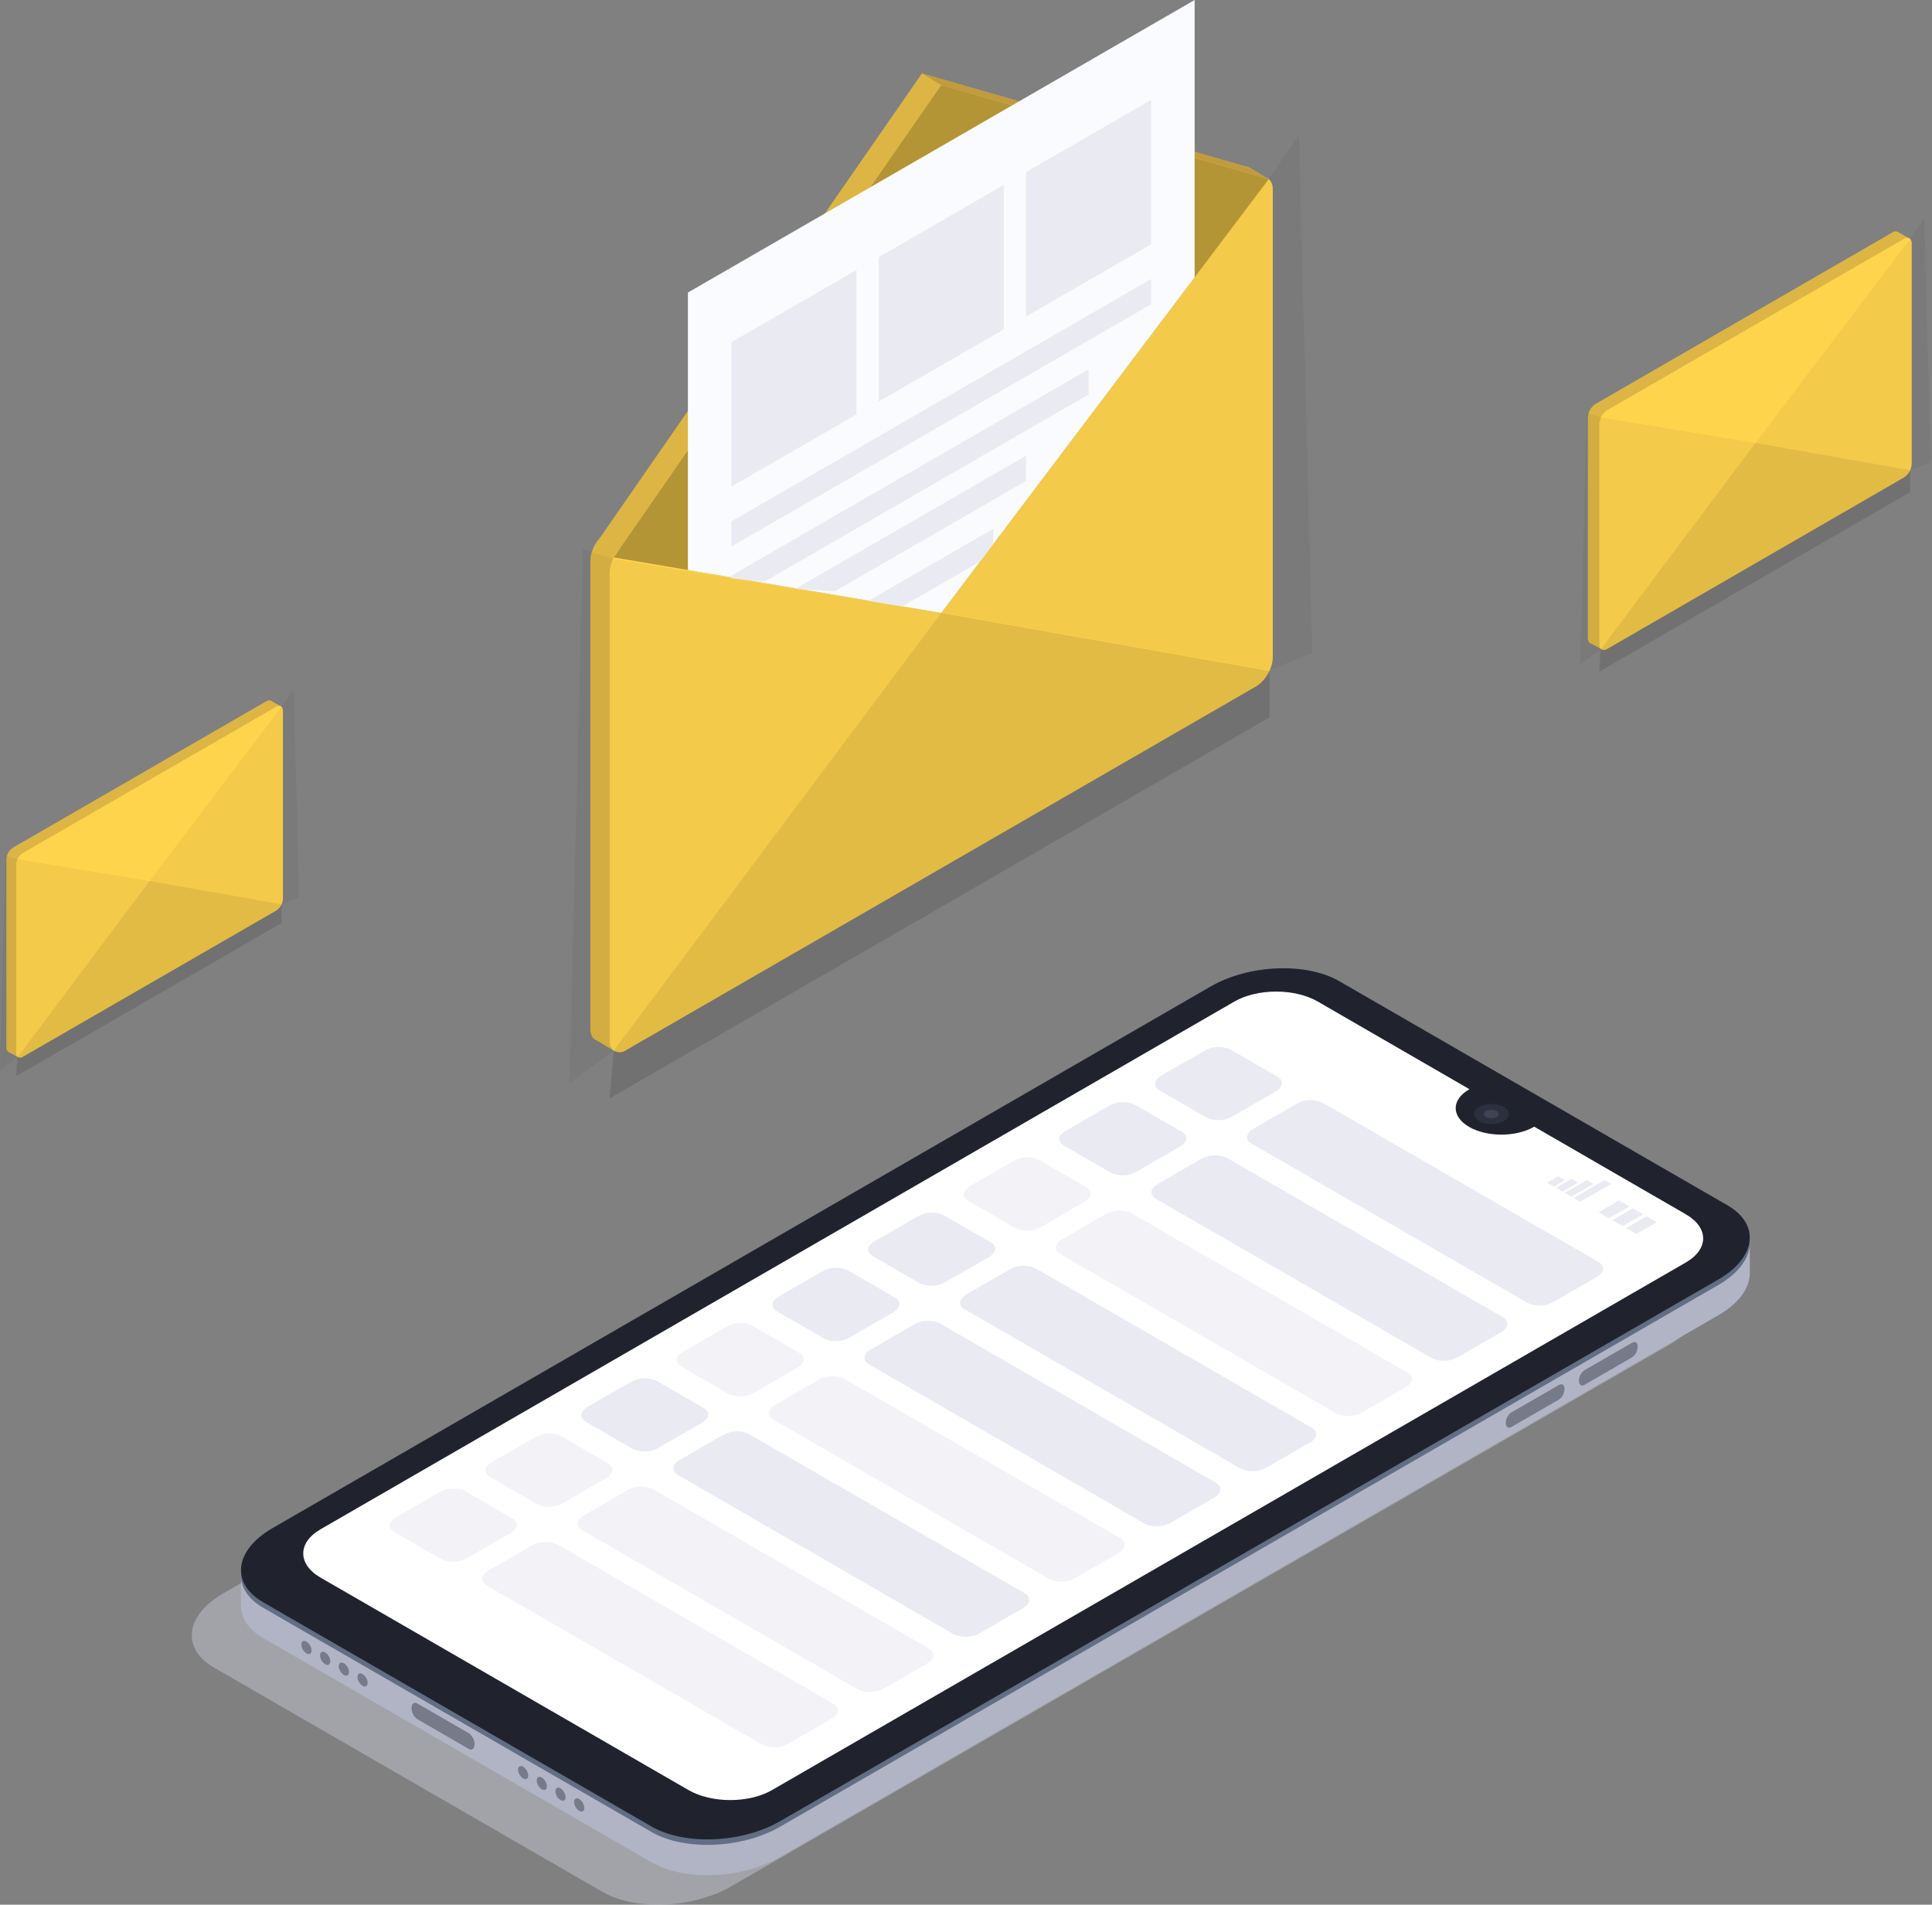 <svg width="353" height="348" viewBox="0 0 353 348" fill="none" xmlns="http://www.w3.org/2000/svg">
<rect x="0" y="0" width="353" height="348" fill="#808080" stroke="none"/>
<path opacity="0.4" d="M110.073 345.655L39.095 304.679C33.087 301.198 33.839 295.148 40.78 291.137L212.229 192.17C219.192 188.159 229.671 187.727 235.679 191.195L306.657 232.17C312.666 235.652 311.914 241.709 304.972 245.713L133.523 344.687C126.581 348.691 116.082 349.129 110.073 345.655Z" fill="#D6D8E5"/>
<path d="M119.062 340.266L48.091 299.291C42.075 295.809 42.834 289.752 49.776 285.748L221.218 186.76C228.181 182.756 238.625 182.318 244.675 185.792L315.646 226.767C321.655 230.249 320.903 236.299 313.961 240.31L142.519 339.291C135.577 343.302 125.077 343.733 119.062 340.266Z" fill="#B1B4C4"/>
<path d="M44.032 293.316V286.785L51.698 289.675L44.032 293.316Z" fill="#B1B4C4"/>
<path d="M319.705 232.421V226.141L313.613 230.068L319.705 232.421Z" fill="#B1B4C4"/>
<path d="M119.062 334.73L48.091 293.755C42.075 290.274 42.834 284.223 49.776 280.213L221.218 181.231C228.181 177.221 238.625 176.789 244.675 180.256L315.646 221.232C321.655 224.713 320.903 230.771 313.961 234.774L142.519 333.762C135.577 337.766 125.077 338.205 119.062 334.73Z" fill="#616E84"/>
<path d="M56.655 302.153C57.018 301.944 57.017 301.264 56.654 300.634C56.291 300.005 55.702 299.664 55.339 299.874C54.976 300.084 54.976 300.764 55.34 301.393C55.703 302.022 56.292 302.363 56.655 302.153Z" fill="#757B89"/>
<path d="M60.072 304.128C60.435 303.919 60.434 303.238 60.071 302.609C59.708 301.98 59.119 301.639 58.756 301.849C58.393 302.058 58.393 302.738 58.756 303.368C59.12 303.997 59.709 304.338 60.072 304.128Z" fill="#757B89"/>
<path d="M63.488 306.095C63.851 305.886 63.851 305.205 63.487 304.576C63.124 303.947 62.535 303.606 62.172 303.816C61.809 304.025 61.81 304.706 62.173 305.335C62.536 305.964 63.125 306.305 63.488 306.095Z" fill="#757B89"/>
<path d="M66.902 308.072C67.265 307.863 67.265 307.183 66.902 306.553C66.538 305.924 65.95 305.584 65.587 305.793C65.224 306.003 65.224 306.683 65.587 307.312C65.951 307.942 66.539 308.282 66.902 308.072Z" fill="#757B89"/>
<path d="M96.24 325.004C96.603 324.794 96.603 324.114 96.239 323.484C95.876 322.855 95.287 322.515 94.924 322.724C94.561 322.934 94.561 323.614 94.925 324.243C95.288 324.873 95.877 325.213 96.24 325.004Z" fill="#757B89"/>
<path d="M99.651 326.982C100.014 326.772 100.013 326.092 99.65 325.463C99.287 324.833 98.698 324.493 98.335 324.702C97.972 324.912 97.972 325.592 98.335 326.221C98.699 326.851 99.288 327.191 99.651 326.982Z" fill="#757B89"/>
<path d="M103.067 328.949C103.43 328.739 103.43 328.059 103.067 327.43C102.703 326.8 102.114 326.46 101.751 326.67C101.388 326.879 101.389 327.559 101.752 328.189C102.116 328.818 102.704 329.158 103.067 328.949Z" fill="#757B89"/>
<path d="M106.488 330.923C106.851 330.713 106.85 330.033 106.487 329.404C106.123 328.774 105.535 328.434 105.172 328.643C104.809 328.853 104.809 329.533 105.172 330.163C105.536 330.792 106.125 331.132 106.488 330.923Z" fill="#757B89"/>
<path d="M85.641 319.538L76.262 314.114C75.933 313.881 75.663 313.573 75.476 313.216C75.288 312.859 75.188 312.463 75.183 312.06C75.183 311.266 75.663 310.904 76.262 311.245L85.641 316.669C85.97 316.902 86.239 317.21 86.427 317.567C86.615 317.924 86.715 318.32 86.72 318.723C86.685 319.517 86.205 319.879 85.641 319.538Z" fill="#757B89"/>
<path d="M298.225 247.982L289.494 253.023C288.944 253.337 288.491 253.023 288.491 252.264C288.498 251.889 288.592 251.521 288.766 251.188C288.94 250.856 289.189 250.569 289.494 250.35L298.225 245.316C298.775 244.995 299.221 245.316 299.221 246.068C299.215 246.442 299.123 246.811 298.95 247.143C298.777 247.476 298.529 247.763 298.225 247.982Z" fill="#757B89"/>
<path d="M284.857 255.697L276.126 260.738C275.576 261.058 275.123 260.738 275.123 259.979C275.13 259.605 275.225 259.238 275.399 258.907C275.573 258.576 275.822 258.289 276.126 258.071L284.857 253.03C285.407 252.71 285.852 253.03 285.852 253.789C285.848 254.163 285.755 254.53 285.582 254.862C285.409 255.193 285.161 255.479 284.857 255.697Z" fill="#757B89"/>
<path d="M119.062 333.728L48.091 292.752C42.075 289.271 42.834 283.22 49.776 279.21L221.218 180.229C228.181 176.218 238.625 175.779 244.675 179.254L315.646 220.229C321.655 223.71 320.903 229.761 313.961 233.772L142.519 332.753C135.577 336.763 125.077 337.195 119.062 333.728Z" fill="#20232D"/>
<path d="M308.028 221.865L280.317 205.851L280.254 205.893C276.975 207.78 271.669 207.78 268.418 205.893C265.166 204.006 265.145 200.936 268.418 199.049L268.487 199.007L240.776 182.993C236.598 180.563 229.747 180.563 225.535 182.993L58.542 279.426C54.364 281.856 54.364 285.797 58.542 288.227L125.808 327.064C130.021 329.494 136.844 329.494 141.05 327.064L308.028 230.659C312.234 228.229 312.234 224.295 308.028 221.865Z" fill="white"/>
<path opacity="0.5" d="M308.028 230.659L141.05 327.065C137.248 329.258 131.302 329.474 127.083 327.691C126.647 327.509 126.224 327.3 125.815 327.065L58.542 288.255C57.609 287.744 56.802 287.03 56.182 286.166C54.594 283.917 55.381 281.243 58.542 279.419L225.514 183.021C229.726 180.598 236.543 180.598 240.755 183.021L268.467 199.035H268.397C265.125 200.922 265.125 203.985 268.397 205.879C271.669 207.773 276.982 207.766 280.233 205.879L280.303 205.838L308.015 221.852C312.234 224.296 312.234 228.23 308.028 230.659Z" fill="url(#paint0_linear_128_2884)"/>
<path d="M272.505 205.371C274.262 205.371 275.687 204.548 275.687 203.533C275.687 202.518 274.262 201.695 272.505 201.695C270.748 201.695 269.323 202.518 269.323 203.533C269.323 204.548 270.748 205.371 272.505 205.371Z" fill="#2B303F"/>
<path opacity="0.1" d="M271.544 204.076C271.433 204.035 271.336 203.962 271.268 203.864C271.2 203.767 271.164 203.652 271.164 203.533C271.164 203.414 271.2 203.299 271.268 203.201C271.336 203.104 271.433 203.03 271.544 202.99C271.837 202.842 272.16 202.765 272.488 202.765C272.815 202.765 273.138 202.842 273.431 202.99C273.546 203.027 273.646 203.1 273.717 203.197C273.788 203.295 273.826 203.412 273.826 203.533C273.826 203.654 273.788 203.771 273.717 203.869C273.646 203.966 273.546 204.039 273.431 204.076C273.138 204.224 272.815 204.301 272.488 204.301C272.16 204.301 271.837 204.224 271.544 204.076Z" fill="white"/>
<path d="M283.91 216.783L282.705 216.087L284.718 214.924L285.922 215.62L283.91 216.783Z" fill="#E9EAF2"/>
<path d="M285.518 217.709L284.314 217.013L287.127 215.39L288.331 216.087L285.518 217.709Z" fill="#E9EAF2"/>
<path d="M287.127 218.635L285.922 217.939L289.94 215.62L291.144 216.316L287.127 218.635Z" fill="#E9EAF2"/>
<path d="M288.735 219.568L287.53 218.872L293.156 215.62L294.361 216.316L288.735 219.568Z" fill="#E9EAF2"/>
<path d="M293.957 222.583L292.084 221.496L295.837 219.331L297.71 220.417L293.957 222.583Z" fill="#E9EAF2"/>
<path d="M296.464 224.024L294.584 222.945L298.337 220.78L300.21 221.859L296.464 224.024Z" fill="#E9EAF2"/>
<path d="M298.963 225.465L297.083 224.386L300.836 222.221L302.709 223.3L298.963 225.465Z" fill="#E9EAF2"/>
<path d="M220.473 204.201L211.846 199.216C210.649 198.52 210.802 197.329 212.18 196.535L220.139 191.94C220.844 191.544 221.633 191.32 222.441 191.286C223.249 191.253 224.054 191.41 224.79 191.745L233.417 196.723C234.607 197.42 234.461 198.617 233.082 199.411L225.124 204.006C224.418 204.4 223.629 204.623 222.822 204.657C222.014 204.69 221.21 204.534 220.473 204.201Z" fill="#E9EAF2"/>
<path d="M279.154 238.082L228.668 208.936C227.477 208.24 227.631 207.042 229.002 206.248L236.968 201.653C237.672 201.259 238.46 201.036 239.266 201.002C240.073 200.968 240.876 201.124 241.612 201.458L292.098 230.604C293.289 231.3 293.142 232.498 291.764 233.291L283.805 237.887C283.099 238.279 282.31 238.501 281.503 238.534C280.696 238.568 279.891 238.413 279.154 238.082Z" fill="#E9EAF2"/>
<path d="M202.997 214.29L194.37 209.305C193.179 208.609 193.325 207.418 194.704 206.624L202.662 202.029C203.368 201.633 204.157 201.409 204.965 201.375C205.773 201.341 206.577 201.499 207.313 201.834L215.94 206.791C217.131 207.488 216.985 208.685 215.606 209.479L207.648 214.074C206.943 214.471 206.156 214.698 205.348 214.735C204.54 214.773 203.735 214.62 202.997 214.29Z" fill="#E9EAF2"/>
<path d="M261.678 248.171L211.199 219.025C210.008 218.329 210.154 217.131 211.533 216.337L219.491 211.742C220.197 211.348 220.986 211.126 221.794 211.092C222.601 211.058 223.406 211.214 224.142 211.547L274.622 240.693C275.812 241.389 275.666 242.587 274.287 243.38L266.329 247.976C265.622 248.368 264.834 248.589 264.027 248.623C263.219 248.657 262.415 248.502 261.678 248.171Z" fill="#E9EAF2"/>
<g opacity="0.6">
<path d="M185.527 224.379L176.894 219.394C175.703 218.698 175.849 217.507 177.228 216.713L185.193 212.118C185.897 211.722 186.685 211.498 187.492 211.464C188.299 211.431 189.102 211.588 189.837 211.923L198.471 216.901C199.661 217.598 199.508 218.795 198.137 219.589L190.171 224.198C189.466 224.59 188.678 224.811 187.871 224.842C187.064 224.874 186.261 224.715 185.527 224.379Z" fill="#E9EAF2"/>
<path d="M244.208 258.259L193.722 229.114C192.532 228.417 192.678 227.22 194.056 226.426L202.015 221.831C202.721 221.437 203.509 221.214 204.317 221.181C205.125 221.147 205.929 221.303 206.666 221.636L257.152 250.782C258.343 251.478 258.19 252.675 256.818 253.469L248.853 258.064C248.147 258.456 247.36 258.678 246.554 258.712C245.747 258.746 244.944 258.591 244.208 258.259Z" fill="#E9EAF2"/>
</g>
<path d="M168.051 234.468L159.445 229.483C158.255 228.786 158.408 227.596 159.779 226.802L167.745 222.2C168.45 221.807 169.238 221.585 170.044 221.552C170.851 221.52 171.654 221.677 172.389 222.012L181.03 226.983C182.22 227.679 182.074 228.877 180.695 229.671L172.674 234.273C171.972 234.664 171.189 234.885 170.386 234.919C169.583 234.953 168.784 234.798 168.051 234.468Z" fill="#E9EAF2"/>
<path d="M226.733 268.349L176.246 239.203C175.056 238.507 175.209 237.309 176.58 236.515L184.546 231.92C185.25 231.526 186.038 231.303 186.845 231.269C187.651 231.235 188.455 231.391 189.19 231.725L239.676 260.871C240.867 261.567 240.714 262.765 239.342 263.558L231.377 268.154C230.671 268.546 229.884 268.767 229.078 268.801C228.271 268.835 227.468 268.68 226.733 268.349Z" fill="#E9EAF2"/>
<path d="M150.575 244.557L141.948 239.572C140.757 238.876 140.903 237.685 142.282 236.891L150.24 232.289C150.947 231.896 151.736 231.674 152.544 231.641C153.351 231.609 154.156 231.766 154.891 232.101L163.518 237.079C164.709 237.776 164.563 238.973 163.184 239.767L155.226 244.39C154.517 244.779 153.728 244.997 152.92 245.026C152.112 245.055 151.309 244.895 150.575 244.557Z" fill="#E9EAF2"/>
<path d="M209.256 278.437L158.749 249.263C157.558 248.567 157.712 247.37 159.083 246.576L167.049 241.981C167.755 241.586 168.543 241.363 169.351 241.329C170.159 241.296 170.963 241.452 171.7 241.786L222.179 270.931C223.37 271.628 223.223 272.825 221.845 273.619L213.886 278.214C213.185 278.607 212.401 278.832 211.598 278.871C210.794 278.909 209.993 278.761 209.256 278.437Z" fill="#E9EAF2"/>
<g opacity="0.6">
<path d="M133.098 254.646L124.472 249.661C123.281 248.964 123.427 247.774 124.806 246.98L132.764 242.378C133.471 241.985 134.26 241.763 135.067 241.73C135.875 241.698 136.679 241.855 137.415 242.19L146.042 247.175C147.24 247.871 147.086 249.069 145.708 249.863L137.75 254.458C137.043 254.851 136.254 255.072 135.446 255.105C134.639 255.137 133.835 254.98 133.098 254.646Z" fill="#E9EAF2"/>
<path d="M191.78 288.526L141.3 259.381C140.11 258.684 140.256 257.487 141.634 256.693L149.593 252.098C150.299 251.704 151.087 251.481 151.895 251.447C152.703 251.414 153.507 251.569 154.244 251.903L204.702 281.048C205.893 281.745 205.747 282.942 204.368 283.736L196.41 288.331C195.706 288.72 194.921 288.94 194.118 288.974C193.314 289.008 192.514 288.854 191.78 288.526Z" fill="#E9EAF2"/>
</g>
<path d="M115.629 264.735L106.995 259.75C105.805 259.053 105.958 257.863 107.33 257.069L115.295 252.467C116 252.074 116.788 251.852 117.595 251.819C118.401 251.787 119.204 251.944 119.939 252.279L128.573 257.257C129.763 257.953 129.61 259.151 128.239 259.944L120.273 264.54C119.569 264.934 118.781 265.157 117.974 265.191C117.168 265.225 116.364 265.068 115.629 264.735Z" fill="#E9EAF2"/>
<path d="M174.31 298.615L123.824 269.456C122.634 268.759 122.78 267.562 124.158 266.768L132.117 262.173C132.823 261.779 133.611 261.556 134.419 261.522C135.227 261.489 136.031 261.644 136.768 261.978L187.254 291.123C188.445 291.82 188.291 293.017 186.92 293.811L178.941 298.42C178.237 298.81 177.452 299.031 176.649 299.064C175.845 299.098 175.044 298.944 174.31 298.615Z" fill="#E9EAF2"/>
<g opacity="0.6">
<path d="M98.174 274.824L89.54 269.838C88.349 269.142 88.503 267.952 89.874 267.158L97.84 262.556C98.546 262.162 99.335 261.941 100.143 261.908C100.951 261.875 101.755 262.033 102.491 262.368L111.096 267.367C112.287 268.063 112.141 269.261 110.762 270.054L102.797 274.65C102.093 275.037 101.309 275.255 100.506 275.285C99.703 275.315 98.905 275.157 98.174 274.824Z" fill="#E9EAF2"/>
<path d="M156.834 308.704L106.348 279.558C105.157 278.862 105.31 277.664 106.682 276.87L114.647 272.275C115.352 271.881 116.139 271.658 116.946 271.624C117.753 271.59 118.556 271.746 119.291 272.08L169.778 301.226C170.968 301.922 170.822 303.12 169.444 303.913L161.478 308.509C160.773 308.901 159.986 309.123 159.179 309.156C158.373 309.19 157.57 309.035 156.834 308.704Z" fill="#E9EAF2"/>
</g>
<g opacity="0.6">
<path d="M80.677 284.913L72.05 279.9C70.859 279.203 71.005 278.013 72.384 277.219L80.342 272.617C81.049 272.223 81.838 272.002 82.646 271.969C83.453 271.936 84.258 272.094 84.993 272.429L93.62 277.407C94.811 278.103 94.665 279.301 93.286 280.094L85.328 284.69C84.624 285.088 83.836 285.315 83.029 285.354C82.221 285.393 81.415 285.242 80.677 284.913Z" fill="#E9EAF2"/>
<path d="M139.358 318.793L88.879 289.647C87.681 288.951 87.834 287.76 89.206 286.966L97.171 282.371C97.877 281.977 98.666 281.754 99.474 281.72C100.281 281.686 101.086 281.842 101.822 282.176L152.302 311.322C153.492 312.018 153.346 313.216 151.967 314.01L144.009 318.605C143.302 318.996 142.513 319.216 141.706 319.249C140.898 319.282 140.094 319.125 139.358 318.793Z" fill="#E9EAF2"/>
</g>
<path d="M49.901 128.851V163.247C49.901 163.484 49.858 163.72 49.776 163.943C49.731 164.085 49.673 164.223 49.602 164.354C49.394 164.772 49.076 165.125 48.683 165.377L2.381 192.114C2.251 192.214 2.094 192.273 1.93 192.283C1.766 192.293 1.603 192.253 1.462 192.17C1.382 192.109 1.317 192.031 1.274 191.94C1.196 191.775 1.158 191.593 1.163 191.411V157.015C1.164 156.779 1.201 156.544 1.274 156.319C1.324 156.171 1.385 156.027 1.455 155.887C1.668 155.47 1.988 155.117 2.381 154.864L48.669 128.113C48.801 128.014 48.96 127.957 49.126 127.949C49.291 127.942 49.455 127.984 49.595 128.071C49.672 128.132 49.736 128.208 49.783 128.294C49.867 128.467 49.908 128.659 49.901 128.851Z" fill="#DDB545"/>
<path d="M1.553 192.197L3.335 193.179L3.447 190.018L1.553 192.197Z" fill="#DDB545"/>
<path d="M49.47 128.03L51.392 129.081L48.683 132.326L49.47 128.03Z" fill="#DDB545"/>
<path d="M51.698 129.84V164.236C51.694 164.473 51.651 164.708 51.572 164.932C51.525 165.073 51.467 165.21 51.398 165.343C51.19 165.761 50.873 166.114 50.479 166.366L4.178 193.089C4.046 193.187 3.888 193.243 3.724 193.25C3.561 193.258 3.398 193.216 3.259 193.131C3.18 193.071 3.116 192.995 3.071 192.908C2.988 192.744 2.947 192.562 2.952 192.379V157.983C2.952 157.746 2.992 157.51 3.071 157.287C3.269 156.699 3.659 156.194 4.178 155.852L50.465 129.13C50.597 129.032 50.754 128.975 50.918 128.966C51.081 128.957 51.244 128.997 51.385 129.081C51.465 129.141 51.529 129.22 51.572 129.311C51.658 129.474 51.701 129.656 51.698 129.84Z" fill="#FFD44D"/>
<path opacity="0.12" d="M3.154 193.256L27.322 160.97L51.447 165.231V168.643L2.952 196.64L3.154 193.256Z" fill="black"/>
<path opacity="0.05" d="M27.322 160.97L3.203 156.987L0.982 156.277L0 195.505L3.259 193.13L27.322 160.97Z" fill="black"/>
<path opacity="0.05" d="M27.322 160.97L51.447 129.13L53.668 125.864L54.65 163.95L51.447 165.231L27.322 160.97Z" fill="black"/>
<path d="M347.194 43.329V83.601C347.188 83.876 347.138 84.149 347.047 84.409C346.989 84.572 346.922 84.733 346.845 84.889C346.601 85.379 346.228 85.793 345.766 86.087L291.548 117.419C291.393 117.532 291.208 117.597 291.016 117.606C290.824 117.615 290.633 117.566 290.469 117.467C290.375 117.397 290.299 117.307 290.246 117.203C290.153 117.01 290.107 116.797 290.114 116.583V76.276C290.117 76.01 290.164 75.747 290.253 75.496C290.309 75.324 290.379 75.156 290.462 74.995C290.707 74.502 291.082 74.085 291.548 73.79L345.752 42.472C345.906 42.356 346.091 42.288 346.283 42.278C346.476 42.268 346.667 42.317 346.832 42.417C346.927 42.485 347.004 42.576 347.054 42.681C347.152 42.883 347.2 43.105 347.194 43.329Z" fill="#DDB545"/>
<path d="M290.573 117.502L292.662 118.651L292.794 114.947L290.573 117.502Z" fill="#DDB545"/>
<path d="M346.685 42.354L348.941 43.593L345.766 47.388L346.685 42.354Z" fill="#DDB545"/>
<path d="M349.296 44.485V84.757C349.291 85.032 349.241 85.305 349.15 85.564C349.092 85.728 349.024 85.888 348.948 86.045C348.7 86.532 348.328 86.945 347.869 87.242L293.651 118.574C293.496 118.689 293.311 118.755 293.119 118.763C292.926 118.772 292.736 118.723 292.572 118.623C292.476 118.555 292.4 118.464 292.349 118.359C292.256 118.166 292.21 117.953 292.216 117.739V77.432C292.22 77.166 292.267 76.903 292.356 76.652C292.409 76.479 292.479 76.311 292.565 76.151C292.81 75.657 293.185 75.241 293.651 74.946L347.855 43.649C348.01 43.533 348.196 43.465 348.39 43.456C348.583 43.446 348.775 43.494 348.941 43.593C349.035 43.663 349.111 43.754 349.164 43.858C349.256 44.054 349.302 44.268 349.296 44.485Z" fill="#FFD44D"/>
<path opacity="0.12" d="M292.439 118.734L320.756 80.927L349.004 85.919V89.916L292.216 122.703L292.439 118.734Z" fill="black"/>
<path opacity="0.05" d="M320.756 80.927L292.509 76.269L289.912 75.433L288.756 121.373L292.571 118.595L320.756 80.927Z" fill="black"/>
<path opacity="0.05" d="M320.756 80.927L349.004 43.649L351.601 39.82L352.75 84.422L349.004 85.919L320.756 80.927Z" fill="black"/>
<path d="M228.752 31.179C228.671 30.981 228.536 30.809 228.362 30.685C228.013 30.503 227.636 30.378 227.248 30.316L168.448 13.417L109.648 98.216C109.237 98.673 108.886 99.18 108.604 99.727C108.424 100.069 108.273 100.425 108.151 100.792C107.97 101.328 107.874 101.89 107.866 102.456V187.992C107.856 188.449 107.951 188.901 108.144 189.315C108.257 189.535 108.419 189.725 108.618 189.872C108.965 190.086 109.368 190.19 109.776 190.171C110.183 190.153 110.575 190.012 110.901 189.768L226.001 123.316C227.277 122.461 228.234 121.207 228.724 119.751C228.921 119.199 229.024 118.618 229.03 118.031V32.495C229.041 32.041 228.945 31.59 228.752 31.179Z" fill="#DDB545"/>
<path d="M228.202 30.587L231.815 32.732L226.767 36.436L228.202 30.587Z" fill="#CEB95F"/>
<path d="M112.315 192.066L108.618 189.837L114.32 185.729L112.315 192.066Z" fill="#DDB545"/>
<path d="M168.448 13.417L171.978 15.541L231.815 32.725L228.842 30.963C227.694 30.463 226.506 30.058 225.291 29.752L168.448 13.417Z" fill="#C19B3D"/>
<path d="M232.553 34.618V120.12C232.544 120.704 232.44 121.282 232.247 121.833C232.127 122.183 231.98 122.522 231.808 122.85C231.292 123.89 230.502 124.771 229.525 125.398L114.438 191.85C114.112 192.097 113.719 192.239 113.31 192.259C112.902 192.279 112.496 192.175 112.148 191.961C111.951 191.811 111.792 191.618 111.681 191.397C111.485 190.987 111.39 190.536 111.403 190.081V104.573C111.411 104.006 111.507 103.445 111.688 102.908C111.811 102.542 111.962 102.186 112.141 101.843C112.661 100.797 113.458 99.913 114.445 99.288L229.504 32.85L227.54 34.201C228.459 33.679 231.258 32.314 231.815 32.732C232.012 32.882 232.171 33.075 232.282 33.296C232.476 33.709 232.57 34.162 232.553 34.618Z" fill="#FFD44D"/>
<path opacity="0.12" d="M112.148 191.961L171.978 111.995L231.955 122.592V131.073L111.396 200.671L112.148 191.961Z" fill="black"/>
<path opacity="0.05" d="M171.978 111.995L112.009 102.101L106.501 100.332L104.05 197.851L112.148 191.961L171.978 111.995Z" fill="black"/>
<path opacity="0.05" d="M171.853 111.883L231.822 32.746L237.33 24.62L239.78 119.306L231.822 122.48L171.853 111.883Z" fill="black"/>
<path d="M112.134 101.843L171.978 15.541L231.815 32.732L171.978 111.995L112.134 101.843Z" fill="#FFD44D"/>
<path opacity="0.3" d="M231.815 32.732L218.273 50.674L171.978 111.995L125.69 104.141L112.134 101.843L125.69 82.292L159.041 34.194L171.978 15.541L184.915 19.259L218.273 28.846L231.815 32.732Z" fill="black"/>
<path d="M218.273 0V50.674L171.978 111.995L125.69 104.141V53.452L218.273 0Z" fill="#FAFBFF"/>
<path d="M156.479 75.719L133.635 88.906V62.532L156.479 49.337V75.719Z" fill="#E9EAF2"/>
<path d="M183.404 60.172L160.559 73.366V46.984L183.404 33.79V60.172Z" fill="#E9EAF2"/>
<path d="M210.328 44.631L187.477 57.825V31.444L210.328 18.249V44.631Z" fill="#E9EAF2"/>
<path d="M210.328 55.583L133.635 99.859V95.27L210.328 50.988V55.583Z" fill="#E9EAF2"/>
<path d="M198.903 67.475V72.071L139.65 106.278L133.628 105.666V105.164L198.903 67.475Z" fill="#E9EAF2"/>
<path d="M187.477 83.26V87.855L152.545 108.019L145.332 107.594L187.477 83.26Z" fill="#E9EAF2"/>
<path d="M181.468 96.621V99.427L179.073 102.595L164.848 110.811L158.658 109.794L181.468 96.621Z" fill="#E9EAF2"/>
<defs>
<linearGradient id="paint0_linear_128_2884" x1="183.285" y1="328.889" x2="183.285" y2="181.204" gradientUnits="userSpaceOnUse">
<stop offset="0.21" stop-color="white" stop-opacity="0"/>
<stop offset="1" stop-color="white" stop-opacity="0.2"/>
</linearGradient>
</defs>
</svg>
